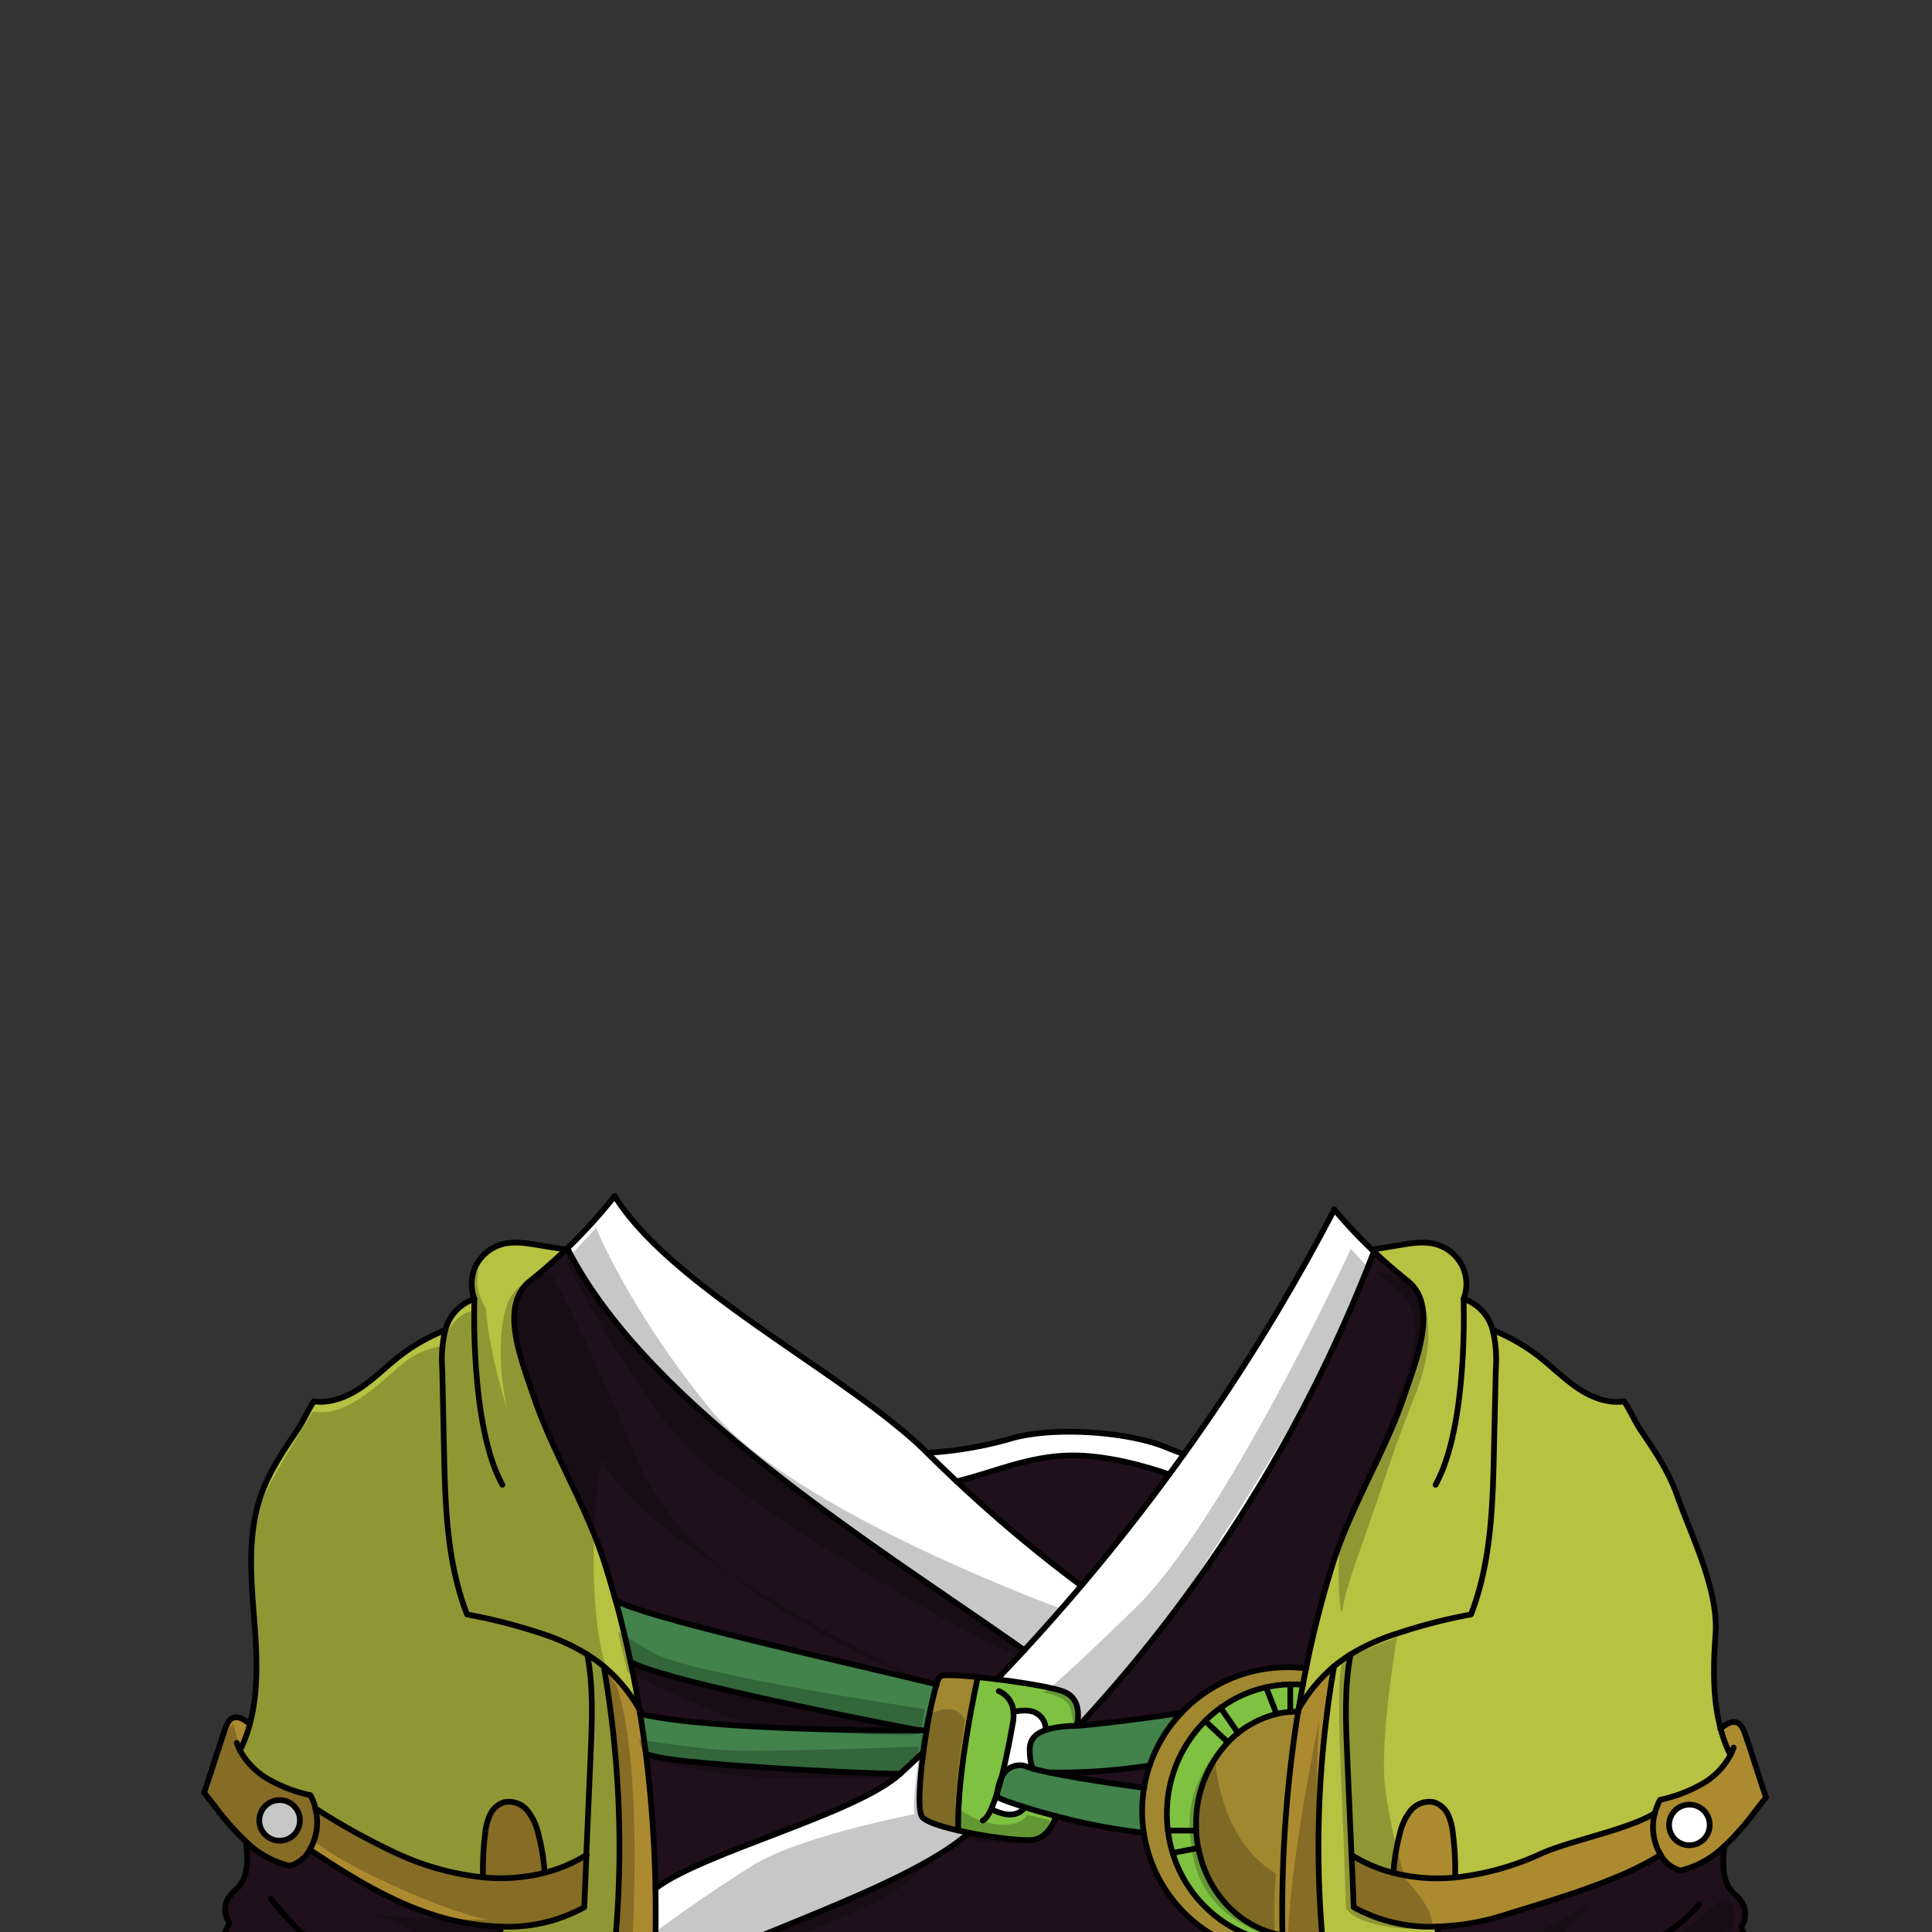 <svg xmlns="http://www.w3.org/2000/svg" viewBox="0 0 432 432">
  <rect x="0" y="0" width="432" height="432" fill="#333333" stroke="none"/>
  <defs>
    <style>.GUNDAN_LIZARD_OUTFIT_LIZARD_OUTFIT_3_cls-1{isolation:isolate;}.GUNDAN_LIZARD_OUTFIT_LIZARD_OUTFIT_3_cls-2{fill:#7fc242;}.GUNDAN_LIZARD_OUTFIT_LIZARD_OUTFIT_3_cls-3{fill:#a18830;}.GUNDAN_LIZARD_OUTFIT_LIZARD_OUTFIT_3_cls-4{fill:#41834b;}.GUNDAN_LIZARD_OUTFIT_LIZARD_OUTFIT_3_cls-5{fill:#ac8a2f;}.GUNDAN_LIZARD_OUTFIT_LIZARD_OUTFIT_3_cls-6{fill:#1f101b;}.GUNDAN_LIZARD_OUTFIT_LIZARD_OUTFIT_3_cls-7{fill:#fff;}.GUNDAN_LIZARD_OUTFIT_LIZARD_OUTFIT_3_cls-8{fill:#b7c242;}.GUNDAN_LIZARD_OUTFIT_LIZARD_OUTFIT_3_cls-9{fill:none;stroke:#010101;stroke-linecap:round;stroke-linejoin:round;stroke-width:1.28px;}.GUNDAN_LIZARD_OUTFIT_LIZARD_OUTFIT_3_cls-10{opacity:0.22;mix-blend-mode:multiply;}.GUNDAN_LIZARD_OUTFIT_LIZARD_OUTFIT_3_cls-11{fill:#010101;}</style>
  </defs>
  <g class="GUNDAN_LIZARD_OUTFIT_LIZARD_OUTFIT_3_cls-1">
    <g id="Outfit">
      <path class="GUNDAN_LIZARD_OUTFIT_LIZARD_OUTFIT_3_cls-2" d="M226.6,382.79a8.67,8.67,0,0,1-.11,2.39c-.48,2.73-1.39,7.68-2.53,12.19l0,0a9.87,9.87,0,0,0-1,3.49v0a32.38,32.38,0,0,1-1.33,3.65l.61.27c2,.94,5.13,1.75,6.9-.7,2.07.64,4.47,1.32,7,2,0,0-1.39,4.59-4.87,5.28-1.91.38-8.6-.35-14.61-1.54-.81-.17-1.61-.33-2.39-.51-.5-12.81,4.36-34.31,4.36-34.31,1.36.14,2.8.3,4.27.49,6.37.79,13.17,2,15.29,2.92,4.13,1.86,2.56,7.44,2.56,7.44-.4,0-.78.06-1.12.07a22.9,22.9,0,0,0-5.85.89,4.18,4.18,0,0,0-2.23-3.82C230.21,382.25,228.15,382.45,226.6,382.79Z" />
      <path class="GUNDAN_LIZARD_OUTFIT_LIZARD_OUTFIT_3_cls-3" d="M209.42,376.62a4,4,0,0,1,.91-1.86c.67-.33,4.08-.18,8.32.25,0,0-4.86,21.5-4.36,34.31-3.92-.89-7.2-2-8.06-3-1-1.28-.65-7.74.23-14.48.23-1.66.48-3.33.74-4.94A85.87,85.87,0,0,1,209.42,376.62Z" />
      <path class="GUNDAN_LIZARD_OUTFIT_LIZARD_OUTFIT_3_cls-2" d="M289.1,376.62h-.58a27.37,27.37,0,0,0-15.58,5.24,26.19,26.19,0,0,0-3.46,2.95,29.29,29.29,0,0,0-8.56,20.81,26.49,26.49,0,0,0,.24,3.69,28.71,28.71,0,0,0,25.66,25.21c0-.59,0-1.19,0-1.79-9.36-1.53-16.86-9.37-18.83-19.52a25,25,0,0,1-.49-3.9c0-.49,0-1,0-1.46a26.44,26.44,0,0,1,7.12-18.29,22.63,22.63,0,0,1,10.9-6.33,19.92,19.92,0,0,1,3.08-.47c.52,0,1.06-.07,1.6-.07a3.62,3.62,0,0,1,.24-.43c.29-1.84.62-3.68,1-5.54C290.61,376.66,289.85,376.62,289.1,376.62Z" />
      <path class="GUNDAN_LIZARD_OUTFIT_LIZARD_OUTFIT_3_cls-3" d="M290.12,382.7c-.54,0-1.08,0-1.6.07a19.92,19.92,0,0,0-3.08.47,22.63,22.63,0,0,0-10.9,6.33,26.44,26.44,0,0,0-7.12,18.29c0,.49,0,1,0,1.46a25,25,0,0,0,.49,3.9c2,10.15,9.47,18,18.83,19.52a284.54,284.54,0,0,1,3.5-50Z" />
      <path class="GUNDAN_LIZARD_OUTFIT_LIZARD_OUTFIT_3_cls-3" d="M287.91,372.8A32.59,32.59,0,0,0,264.16,383a32,32,0,0,0-7.09,11.76,30,30,0,0,0-1.25,5,30.9,30.9,0,0,0-.43,5.22,32.17,32.17,0,0,0,31.51,32.18c0-.88-.06-1.77-.08-2.65a28.71,28.71,0,0,1-25.66-25.21,26.49,26.49,0,0,1-.24-3.69,29.29,29.29,0,0,1,8.56-20.81,26.19,26.19,0,0,1,3.46-2.95,27.37,27.37,0,0,1,15.58-5.24h.58c.75,0,1.51,0,2.24.11.22-1.22.45-2.44.71-3.66A29.68,29.68,0,0,0,287.91,372.8Z" />
      <path class="GUNDAN_LIZARD_OUTFIT_LIZARD_OUTFIT_3_cls-4" d="M141,371.58h0c6.2,3.73,44.93,11.53,64.57,15.33-6.38.1-46.55-.06-62-3.59l-.44-.11q.74,4.54,1.29,9c.85.22,1.95.48,3.24.76,6.46,1.43,42.06,3.56,53.62,3.61h0c1.73-1.59,3.45-3.18,5.16-4.8.23-1.66.48-3.33.74-4.94a85.87,85.87,0,0,1,2.22-10.26c-24.78-5.94-65.66-15.09-71.74-18.76C138.94,362.44,140,367,141,371.58Z" />
      <path class="GUNDAN_LIZARD_OUTFIT_LIZARD_OUTFIT_3_cls-4" d="M241.26,385.83l-.49,0c-.4,0-.78.06-1.12.07a22.9,22.9,0,0,0-5.85.89h0c-2.48.83-3.6,2.24-3.6,4.32,0,3.12.66,4.19.75,4.32-.42-.12-.79-.22-1.11-.34a4.39,4.39,0,0,0-5.88,2.24l0,0c-.31,1.22-.63,2.4-1,3.49v0a7.9,7.9,0,0,0,0,1,14.89,14.89,0,0,0,1.7.75c1.18.46,2.72,1,4.5,1.52,2.07.64,4.47,1.32,7,2a132.94,132.94,0,0,0,19.59,3.73,32.08,32.08,0,0,1-.36-4.82,30.9,30.9,0,0,1,.43-5.22s-13.26-1.75-21.32-3.46a130.77,130.77,0,0,0,22.56-1.56h0A32,32,0,0,1,264.16,383S248.78,385.26,241.26,385.83Z" />
      <path class="GUNDAN_LIZARD_OUTFIT_LIZARD_OUTFIT_3_cls-5" d="M144.43,392.25q-.56-4.49-1.29-9c0-.3-.1-.62-.14-.94,0,0,0,0,0,0a35.82,35.82,0,0,0-7.13-8.93l-.83-.71a235.2,235.2,0,0,1-1.24,87.47h11c.57-4.95,1-10.35,1.34-16.12h0c.37-6.77.54-14,.4-21.68A285.86,285.86,0,0,0,144.43,392.25Z" />
      <path class="GUNDAN_LIZARD_OUTFIT_LIZARD_OUTFIT_3_cls-5" d="M298.31,372.6c-.27.23-.55.47-.82.72a35.74,35.74,0,0,0-7.13,8.95c0,.14-.05.29-.08.43a284.54,284.54,0,0,0-3.5,50c0,.6,0,1.2,0,1.79,0,.88.05,1.77.08,2.65.26,8.34.86,16.06,1.63,22.9h11A235.68,235.68,0,0,1,298.31,372.6Z" />
      <path class="GUNDAN_LIZARD_OUTFIT_LIZARD_OUTFIT_3_cls-6" d="M396.63,451.49a23.77,23.77,0,0,1-2.27-3.2,4.68,4.68,0,0,1-.66-3.72c.63-1.66-.05-3.49-.73-5.12-1.2-2.87-2.47-5.67-3.66-8.53a5,5,0,0,0,.11-5.65c-.67-1-1.69-1.72-2.43-2.65-1.48-1.88-1.73-4.43-1.63-6.81,0-1,.12-2,.18-2.94l-.15.13a21.07,21.07,0,0,1-9.59,5.24,7.27,7.27,0,0,1-4.45-3.49.13.13,0,0,0,0-.06c-8.76,5.82-25,10.42-35.05,13.55a54.2,54.2,0,0,1-14.84,2.54,6,6,0,0,1-.29,2.73,7.69,7.69,0,0,1-3,3.1A14,14,0,0,1,322,442.4c1.05,3-.13,6.65-.49,9.77a14.63,14.63,0,0,0-.06,4.48,19.33,19.33,0,0,0,1.24,3.43l77.1,1A16.5,16.5,0,0,0,396.63,451.49Z" />
      <path class="GUNDAN_LIZARD_OUTFIT_LIZARD_OUTFIT_3_cls-6" d="M115.23,436.61a7.75,7.75,0,0,1-3-3.1,5.6,5.6,0,0,1-.26-2.73,54.09,54.09,0,0,1-14.86-2.54c-10-3.13-19-8.77-27.81-14.59l0,.06a7.25,7.25,0,0,1-4.44,3.49,21,21,0,0,1-9.6-5.24l-.14-.12c0,1,.15,2,.18,2.93.1,2.38-.16,4.93-1.63,6.81-.76.93-1.76,1.66-2.44,2.65a5,5,0,0,0,.11,5.66c-1.19,2.85-2.47,5.65-3.65,8.52-.68,1.63-1.37,3.47-.74,5.12a4.63,4.63,0,0,1-.65,3.72A23.68,23.68,0,0,1,44,450.46a16.73,16.73,0,0,0-3.17,9.62h69.86a19.28,19.28,0,0,0,1.23-3.43,14.63,14.63,0,0,0-.06-4.48c-.36-3.12-1.53-6.8-.49-9.77A14.14,14.14,0,0,1,115.23,436.61Z" />
      <path class="GUNDAN_LIZARD_OUTFIT_LIZARD_OUTFIT_3_cls-7" d="M377.74,403.54a4.49,4.49,0,1,0,4.55,4.48A4.51,4.51,0,0,0,377.74,403.54Z" />
      <path class="GUNDAN_LIZARD_OUTFIT_LIZARD_OUTFIT_3_cls-7" d="M62.53,402.5A4.49,4.49,0,1,0,67.06,407,4.51,4.51,0,0,0,62.53,402.5Z" />
      <path class="GUNDAN_LIZARD_OUTFIT_LIZARD_OUTFIT_3_cls-5" d="M390.2,387.55c-.37-1-.88-2.2-1.95-2.47a2.74,2.74,0,0,0-2,.39,7.25,7.25,0,0,0-1.55,1.07,30,30,0,0,0,2.19,5.89,16.5,16.5,0,0,1-5.92,6.22,32.85,32.85,0,0,1-9.82,3.8,13.85,13.85,0,0,0-1.17,3c-5.85,3.65-19,6.15-25.32,9a61.34,61.34,0,0,1-19.33,5.37,63.81,63.81,0,0,0-.48-9.67,13.55,13.55,0,0,0-1.05-4.22,5.28,5.28,0,0,0-3.15-2.89,5.37,5.37,0,0,0-5.27,1.86,12.77,12.77,0,0,0-2.44,5.26,46.56,46.56,0,0,0-1.41,8.62,32.28,32.28,0,0,1-9.36-4q.26,5.85.49,11.69a35.27,35.27,0,0,0,18.72,4.32,54.2,54.2,0,0,0,14.84-2.54c10-3.13,26.29-7.73,35.05-13.55a.13.13,0,0,1,0,.06,7.27,7.27,0,0,0,4.45,3.49,21.07,21.07,0,0,0,9.59-5.24l.15-.13v0a61.79,61.79,0,0,0,7.13-8.1l2.26-2.88C393.27,397.11,391.86,392.31,390.2,387.55Zm-12.46,25a4.49,4.49,0,1,1,4.55-4.49A4.52,4.52,0,0,1,377.74,412.51Z" />
      <path class="GUNDAN_LIZARD_OUTFIT_LIZARD_OUTFIT_3_cls-5" d="M120.36,410.12a12.64,12.64,0,0,0-2.44-5.26,5.34,5.34,0,0,0-5.26-1.86,5.22,5.22,0,0,0-3.15,2.89,13,13,0,0,0-1.06,4.22,65.13,65.13,0,0,0-.47,9.67,61.39,61.39,0,0,1-19.34-5.37,153.76,153.76,0,0,1-18.07-10h0a12.72,12.72,0,0,0-1.17-3,32.47,32.47,0,0,1-9.8-3.8,16.63,16.63,0,0,1-5.94-6.22,30.27,30.27,0,0,0,2.2-5.89,7.85,7.85,0,0,0-1.54-1.07,2.77,2.77,0,0,0-2-.39c-1.06.27-1.58,1.44-1.94,2.47-1.66,4.76-3.08,9.57-4.74,14.32l2.26,2.88a64.23,64.23,0,0,0,7.14,8.13l.14.12a21,21,0,0,0,9.6,5.24,7.25,7.25,0,0,0,4.44-3.49l0-.06c8.78,5.82,17.77,11.46,27.81,14.59A54.09,54.09,0,0,0,112,430.78a35.17,35.17,0,0,0,18.69-4.32q.26-5.85.49-11.69a32.58,32.58,0,0,1-9.36,4A45.17,45.17,0,0,0,120.36,410.12Zm-57.83,1.35A4.49,4.49,0,1,1,67.06,407,4.51,4.51,0,0,1,62.53,411.47Z" />
      <path class="GUNDAN_LIZARD_OUTFIT_LIZARD_OUTFIT_3_cls-7" d="M264.72,325.16c-1.09,1.52-2.17,3-3.29,4.52-5.37-1.87-14-4.31-21.89-4.24-9.73.07-18.42,4.19-25.65,5.77-2.22-2.09-4.42-4.2-6.57-6.35a85.62,85.62,0,0,0,18.23-3.05c9.71-3,26.42-1.65,34.67,1.61C262.08,324.16,263.56,324.73,264.72,325.16Z" />
      <path class="GUNDAN_LIZARD_OUTFIT_LIZARD_OUTFIT_3_cls-7" d="M222.94,401.85a7.9,7.9,0,0,1,0-1,32.38,32.38,0,0,1-1.33,3.65l.61.27c2,.94,5.13,1.75,6.9-.7-1.78-.54-3.32-1.06-4.5-1.52A14.89,14.89,0,0,1,222.94,401.85Z" />
      <path class="GUNDAN_LIZARD_OUTFIT_LIZARD_OUTFIT_3_cls-7" d="M231.57,383c-1.36-.75-3.42-.55-5-.21a8.67,8.67,0,0,1-.11,2.39c-.48,2.73-1.39,7.68-2.53,12.19a4.39,4.39,0,0,1,5.88-2.24c.32.12.69.22,1.11.34-.09-.13-.75-1.2-.75-4.32,0-2.08,1.12-3.49,3.6-4.32h0A4.18,4.18,0,0,0,231.57,383Z" />
      <path class="GUNDAN_LIZARD_OUTFIT_LIZARD_OUTFIT_3_cls-7" d="M206.23,406.3c-1-1.28-.65-7.74.23-14.48-1.71,1.62-3.43,3.21-5.16,4.8h0c-9.83,9-44.14,17.56-54.73,25.65.14,7.64,0,14.91-.4,21.68,16.46-10,56.09-21.42,70.52-34.12-.81-.17-1.61-.33-2.39-.51C210.37,408.43,207.09,407.35,206.23,406.3Z" />
      <path class="GUNDAN_LIZARD_OUTFIT_LIZARD_OUTFIT_3_cls-7" d="M306.8,279.41a111.66,111.66,0,0,1-8.44-9,452.62,452.62,0,0,1-33.64,54.72c-1.09,1.52-2.17,3-3.29,4.52q-9.37,12.79-19.65,24.89a319.3,319.3,0,0,1-27.89-23.36c-2.22-2.09-4.42-4.2-6.57-6.35-17.42-17.33-56.93-36.62-69.88-57.42a118.22,118.22,0,0,1-10.59,11.69,2,2,0,0,0,.18.36c18.27,35.4,69.37,66.37,102,89.46q-3,3.3-6.15,6.55c6.37.79,13.17,2,15.29,2.92,4.13,1.86,2.56,7.44,2.56,7.44l.49,0a328.28,328.28,0,0,0,65.95-106C307.07,279.67,306.93,279.55,306.8,279.41Z" />
      <path class="GUNDAN_LIZARD_OUTFIT_LIZARD_OUTFIT_3_cls-6" d="M261.43,329.68c-5.37-1.87-14-4.32-21.89-4.24-9.73.07-18.42,4.19-25.65,5.77a319.3,319.3,0,0,0,27.89,23.36Q252,342.47,261.43,329.68Z" />
      <path class="GUNDAN_LIZARD_OUTFIT_LIZARD_OUTFIT_3_cls-6" d="M257.07,394.76h0a130.77,130.77,0,0,1-22.56,1.56c8.06,1.71,21.32,3.46,21.32,3.46A30,30,0,0,1,257.07,394.76Z" />
      <path class="GUNDAN_LIZARD_OUTFIT_LIZARD_OUTFIT_3_cls-6" d="M314.76,286.38q-3.92-3.12-7.55-6.58a328.28,328.28,0,0,1-65.95,106c7.52-.57,22.9-2.83,22.9-2.83a32.59,32.59,0,0,1,23.75-10.2,29.68,29.68,0,0,1,4.14.27,223.73,223.73,0,0,1,6-23.48c4.07-12.88,11.51-24.51,15.87-37.29C316.81,303.92,321.73,291.92,314.76,286.38Z" />
      <path class="GUNDAN_LIZARD_OUTFIT_LIZARD_OUTFIT_3_cls-6" d="M205.56,386.92c-19.64-3.8-58.37-11.6-64.57-15.33.75,3.57,1.41,7.14,2,10.66,0,0,0,0,0,0,.2.34.39.7.58,1.05C159,386.86,199.18,387,205.56,386.92Z" />
      <path class="GUNDAN_LIZARD_OUTFIT_LIZARD_OUTFIT_3_cls-6" d="M255.75,409.82a132.94,132.94,0,0,1-19.59-3.73s-1.39,4.59-4.87,5.28c-1.91.38-8.6-.35-14.61-1.54C202.25,422.53,162.62,434,146.16,444h0c-.31,5.77-.77,11.17-1.34,16.12H288.53c-.77-6.84-1.37-14.56-1.63-22.9A32.4,32.4,0,0,1,255.75,409.82Z" />
      <path class="GUNDAN_LIZARD_OUTFIT_LIZARD_OUTFIT_3_cls-6" d="M201.29,396.62c-11.56-.05-47.16-2.18-53.62-3.61-1.29-.28-2.39-.54-3.24-.76a285.86,285.86,0,0,1,2.13,30C157.15,414.18,191.46,405.62,201.29,396.62Z" />
      <path class="GUNDAN_LIZARD_OUTFIT_LIZARD_OUTFIT_3_cls-6" d="M209.42,376.62a4,4,0,0,1,.91-1.86c.67-.33,4.08-.18,8.32.25,1.36.14,2.8.3,4.27.49q3.12-3.25,6.15-6.55c-32.67-23.09-83.77-54.06-102-89.46l-.49-.08q-3.83,3.68-8,7c-7,5.54-2,17.54.81,25.92,4.35,12.78,11.8,24.41,15.86,37.29.87,2.76,1.69,5.5,2.43,8.26h0C143.76,361.53,184.64,370.68,209.42,376.62Z" />
      <path class="GUNDAN_LIZARD_OUTFIT_LIZARD_OUTFIT_3_cls-8" d="M384.74,386.54c-1.8-6.68-1.67-14-1.15-21,.73-10.14-5.24-21.66-8.62-31.26-1.86-5.25-5-9.95-8.17-14.58-1.32-2-2.3-4.39-3.64-6.36-3.66.54-7.36-.91-10.43-3s-5.68-4.71-8.58-7a42.53,42.53,0,0,0-10.37-5.94,3.52,3.52,0,0,0-.13-.43,10,10,0,0,0-6.39-6.55,9.27,9.27,0,0,0-.38-7.54,9.47,9.47,0,0,0-5.95-4.72c-2.51-.65-5.17-.24-7.72.19l-5.82.95a3.94,3.94,0,0,1-.18.48q3.63,3.46,7.55,6.58c7,5.54,2.05,17.54-.8,25.92-4.36,12.78-11.8,24.41-15.87,37.29a223.73,223.73,0,0,0-6,23.48c-.26,1.22-.49,2.44-.71,3.66-.36,1.86-.69,3.7-1,5.54a35.74,35.74,0,0,1,7.13-8.95c.27-.25.55-.49.82-.72a37.84,37.84,0,0,1,3.73-2.68,37.84,37.84,0,0,0-3.73,2.68,235.68,235.68,0,0,0,1.25,87.48h23.13a19.33,19.33,0,0,1-1.24-3.43,14.63,14.63,0,0,1,.06-4.48c.36-3.12,1.54-6.8.49-9.77a14,14,0,0,0-3.89-5.79,7.69,7.69,0,0,0,3-3.1,6,6,0,0,0,.29-2.73,35.27,35.27,0,0,1-18.72-4.32q-.22-5.85-.49-11.69a32.28,32.28,0,0,0,9.36,4,46.56,46.56,0,0,1,1.41-8.62,12.77,12.77,0,0,1,2.44-5.26,5.37,5.37,0,0,1,5.27-1.86,5.28,5.28,0,0,1,3.15,2.89,13.55,13.55,0,0,1,1.05,4.22,63.81,63.81,0,0,1,.48,9.67,61.34,61.34,0,0,0,19.33-5.37c6.28-2.82,19.47-5.32,25.32-9a13.85,13.85,0,0,1,1.17-3,32.85,32.85,0,0,0,9.82-3.8,16.5,16.5,0,0,0,5.92-6.22A30,30,0,0,1,384.74,386.54Z" />
      <path class="GUNDAN_LIZARD_OUTFIT_LIZARD_OUTFIT_3_cls-8" d="M143,382.25c-.58-3.52-1.24-7.09-2-10.66h0c-1-4.56-2.05-9.14-3.31-13.72h0c-.74-2.76-1.56-5.5-2.43-8.26-4.06-12.88-11.51-24.51-15.86-37.29-2.86-8.38-7.76-20.38-.81-25.92q4.14-3.3,8-7c-2.13-.34-4.27-.68-6.41-1-2.55-.43-5.21-.84-7.72-.19a9.45,9.45,0,0,0-5.94,4.72,9.31,9.31,0,0,0-.39,7.54A10.06,10.06,0,0,0,99.69,297c0,.14-.1.28-.14.43v0a41.77,41.77,0,0,0-10.34,5.92c-2.92,2.28-5.53,4.93-8.6,7s-6.76,3.51-10.43,3c-1.34,2-2.31,4.39-3.65,6.36-3.13,4.63-6.31,9.33-8.16,14.58-3.37,9.6-2.08,20.09-1.35,30.22.5,7,.64,14.33-1.16,21a30.27,30.27,0,0,1-2.2,5.89,16.63,16.63,0,0,0,5.94,6.22,32.47,32.47,0,0,0,9.8,3.8,12.72,12.72,0,0,1,1.17,3h0a153.76,153.76,0,0,0,18.07,10A61.39,61.39,0,0,0,108,419.78a65.13,65.13,0,0,1,.47-9.67,13,13,0,0,1,1.06-4.22,5.22,5.22,0,0,1,3.15-2.89,5.34,5.34,0,0,1,5.26,1.86,12.64,12.64,0,0,1,2.44,5.26,45.17,45.17,0,0,1,1.41,8.63,32.58,32.58,0,0,0,9.36-4q-.24,5.85-.49,11.69A35.17,35.17,0,0,1,112,430.78a5.6,5.6,0,0,0,.26,2.73,7.75,7.75,0,0,0,3,3.1,14.14,14.14,0,0,0-3.89,5.79c-1,3,.13,6.65.49,9.77a14.63,14.63,0,0,1,.06,4.48,19.28,19.28,0,0,1-1.23,3.43h23.12A235.2,235.2,0,0,0,135,372.61a36.52,36.52,0,0,0-3.71-2.69,36.52,36.52,0,0,1,3.71,2.69l.83.71A35.82,35.82,0,0,1,143,382.25Z" />
      <path class="GUNDAN_LIZARD_OUTFIT_LIZARD_OUTFIT_3_cls-9" d="M143,382.28c0,.32.09.64.14.94q.74,4.54,1.29,9a285.86,285.86,0,0,1,2.13,30c.14,7.64,0,14.91-.4,21.68" />
      <path class="GUNDAN_LIZARD_OUTFIT_LIZARD_OUTFIT_3_cls-9" d="M141,371.59c.75,3.57,1.41,7.14,2,10.66" />
      <path class="GUNDAN_LIZARD_OUTFIT_LIZARD_OUTFIT_3_cls-9" d="M137.68,357.86c1.26,4.58,2.35,9.16,3.31,13.72" />
      <path class="GUNDAN_LIZARD_OUTFIT_LIZARD_OUTFIT_3_cls-9" d="M137.44,267.44a118.22,118.22,0,0,1-10.59,11.69l-.31.28q-3.83,3.68-8,7c-7,5.54-2,17.54.81,25.92,4.35,12.78,11.8,24.41,15.86,37.29.87,2.76,1.69,5.5,2.43,8.26" />
      <path class="GUNDAN_LIZARD_OUTFIT_LIZARD_OUTFIT_3_cls-9" d="M99.55,297.42c0-.15.09-.29.14-.43a10.06,10.06,0,0,1,6.39-6.55,9.31,9.31,0,0,1,.39-7.54,9.45,9.45,0,0,1,5.94-4.72c2.51-.65,5.17-.24,7.72.19,2.14.36,4.28.7,6.41,1l.49.08" />
      <path class="GUNDAN_LIZARD_OUTFIT_LIZARD_OUTFIT_3_cls-9" d="M143.58,383.33c-.19-.35-.38-.71-.58-1.05,0,0,0,0,0,0a35.82,35.82,0,0,0-7.13-8.93l-.83-.71a36.52,36.52,0,0,0-3.71-2.69A46.94,46.94,0,0,0,121,365.24,122.31,122.31,0,0,0,104.44,361c-4.55-11.66-4.89-24.44-5.16-36.93l-.39-18a28.31,28.31,0,0,1,.66-8.63" />
      <path class="GUNDAN_LIZARD_OUTFIT_LIZARD_OUTFIT_3_cls-9" d="M99.55,297.42v0a41.77,41.77,0,0,0-10.34,5.92c-2.92,2.28-5.53,4.93-8.6,7s-6.76,3.51-10.43,3c-1.34,2-2.31,4.39-3.65,6.36-3.13,4.63-6.31,9.33-8.16,14.58-3.37,9.6-2.08,20.09-1.35,30.22.5,7,.64,14.33-1.16,21a30.27,30.27,0,0,1-2.2,5.89" />
      <path class="GUNDAN_LIZARD_OUTFIT_LIZARD_OUTFIT_3_cls-9" d="M70.57,404.4a12.72,12.72,0,0,0-1.17-3,32.47,32.47,0,0,1-9.8-3.8,16.63,16.63,0,0,1-5.94-6.22,10.74,10.74,0,0,1-.71-1.67" />
      <path class="GUNDAN_LIZARD_OUTFIT_LIZARD_OUTFIT_3_cls-9" d="M55.86,385.5a7.85,7.85,0,0,0-1.54-1.07,2.77,2.77,0,0,0-2-.39c-1.06.27-1.58,1.44-1.94,2.47-1.66,4.76-3.08,9.57-4.74,14.32l2.26,2.88a64.23,64.23,0,0,0,7.14,8.13l.14.12a21,21,0,0,0,9.6,5.24,7.25,7.25,0,0,0,4.44-3.49l0-.06a12,12,0,0,0,1.29-9.24" />
      <path class="GUNDAN_LIZARD_OUTFIT_LIZARD_OUTFIT_3_cls-9" d="M131.13,414.77q-.24,5.85-.49,11.69A35.17,35.17,0,0,1,112,430.78a54.09,54.09,0,0,1-14.86-2.54c-10-3.13-19-8.77-27.81-14.59" />
      <path class="GUNDAN_LIZARD_OUTFIT_LIZARD_OUTFIT_3_cls-9" d="M131.31,369.92c1.37,7.07,1.09,14.48.79,21.73q-.49,11.55-1,23.11" />
      <path class="GUNDAN_LIZARD_OUTFIT_LIZARD_OUTFIT_3_cls-9" d="M70.57,404.4h0a153.76,153.76,0,0,0,18.07,10A61.39,61.39,0,0,0,108,419.78c1.23.12,2.46.18,3.7.19a39.48,39.48,0,0,0,10.09-1.22,32.58,32.58,0,0,0,9.36-4h0" />
      <path class="GUNDAN_LIZARD_OUTFIT_LIZARD_OUTFIT_3_cls-9" d="M108,419.78a65.13,65.13,0,0,1,.47-9.67,13,13,0,0,1,1.06-4.22,5.22,5.22,0,0,1,3.15-2.89,5.34,5.34,0,0,1,5.26,1.86,12.64,12.64,0,0,1,2.44,5.26,45.17,45.17,0,0,1,1.41,8.63" />
      <path class="GUNDAN_LIZARD_OUTFIT_LIZARD_OUTFIT_3_cls-9" d="M55.07,411.84c0,1,.15,2,.18,2.93.1,2.38-.16,4.93-1.63,6.81-.76.93-1.76,1.66-2.44,2.65a5,5,0,0,0,.11,5.66c-1.19,2.85-2.47,5.65-3.65,8.52-.68,1.63-1.37,3.47-.74,5.12a4.63,4.63,0,0,1-.65,3.72A23.68,23.68,0,0,1,44,450.46a16.73,16.73,0,0,0-3.17,9.62H322.69l77.1,1a16.5,16.5,0,0,0-3.16-9.62,23.77,23.77,0,0,1-2.27-3.2,4.68,4.68,0,0,1-.66-3.72c.63-1.66-.05-3.49-.73-5.12-1.2-2.87-2.47-5.67-3.66-8.53a5,5,0,0,0,.11-5.65c-.67-1-1.69-1.72-2.43-2.65-1.48-1.88-1.73-4.43-1.63-6.81,0-1,.12-2,.18-2.94" />
      <path class="GUNDAN_LIZARD_OUTFIT_LIZARD_OUTFIT_3_cls-9" d="M110.66,460.08a19.28,19.28,0,0,0,1.23-3.43,14.63,14.63,0,0,0-.06-4.48c-.36-3.12-1.53-6.8-.49-9.77a14.14,14.14,0,0,1,3.89-5.79,7.75,7.75,0,0,1-3-3.1,5.6,5.6,0,0,1-.26-2.73" />
      <path class="GUNDAN_LIZARD_OUTFIT_LIZARD_OUTFIT_3_cls-9" d="M60.85,438.8c-.22-1.29-.45-2.59-.66-3.88a95.12,95.12,0,0,0,25.33,11A88.51,88.51,0,0,1,60.6,424.66" />
      <path class="GUNDAN_LIZARD_OUTFIT_LIZARD_OUTFIT_3_cls-9" d="M135,372.61a235.2,235.2,0,0,1-1.24,87.47" />
      <path class="GUNDAN_LIZARD_OUTFIT_LIZARD_OUTFIT_3_cls-9" d="M106.08,290.44S105,318.71,112.33,332" />
      <path class="GUNDAN_LIZARD_OUTFIT_LIZARD_OUTFIT_3_cls-9" d="M292.05,373.07a223.73,223.73,0,0,1,6-23.48c4.07-12.88,11.51-24.51,15.87-37.29,2.85-8.38,7.77-20.38.8-25.92q-3.92-3.12-7.55-6.58c-.14-.13-.28-.25-.41-.39a111.66,111.66,0,0,1-8.44-9" />
      <path class="GUNDAN_LIZARD_OUTFIT_LIZARD_OUTFIT_3_cls-9" d="M306.8,279.41l.59-.09,5.82-.95c2.55-.43,5.21-.84,7.72-.19a9.47,9.47,0,0,1,5.95,4.72,9.27,9.27,0,0,1,.38,7.54,10,10,0,0,1,6.39,6.55,3.52,3.52,0,0,1,.13.43,28.45,28.45,0,0,1,.69,8.65q-.21,9-.41,18c-.28,12.49-.61,25.27-5.15,36.93a121.93,121.93,0,0,0-16.51,4.25A47.36,47.36,0,0,0,302,369.92a37.84,37.84,0,0,0-3.73,2.68c-.27.23-.55.47-.82.72a35.74,35.74,0,0,0-7.13,8.95,3.62,3.62,0,0,0-.24.43" />
      <path class="GUNDAN_LIZARD_OUTFIT_LIZARD_OUTFIT_3_cls-9" d="M386.93,392.43a30.14,30.14,0,0,1-2.19-5.88c-1.8-6.69-1.67-14-1.15-21,.73-10.14-5.24-21.66-8.62-31.26-1.86-5.25-5-9.95-8.17-14.58-1.32-2-2.3-4.39-3.64-6.36-3.66.54-7.36-.91-10.43-3s-5.68-4.71-8.58-7a42.53,42.53,0,0,0-10.37-5.94" />
      <path class="GUNDAN_LIZARD_OUTFIT_LIZARD_OUTFIT_3_cls-9" d="M387.65,390.76a12.36,12.36,0,0,1-.72,1.67,16.5,16.5,0,0,1-5.92,6.22,32.85,32.85,0,0,1-9.82,3.8,13.85,13.85,0,0,0-1.17,3,12.07,12.07,0,0,0,1.29,9.25.13.13,0,0,1,0,.06,7.27,7.27,0,0,0,4.45,3.49,21.07,21.07,0,0,0,9.59-5.24l.15-.13v0a61.79,61.79,0,0,0,7.13-8.1l2.26-2.88c-1.66-4.76-3.07-9.56-4.73-14.32-.37-1-.88-2.2-1.95-2.47a2.74,2.74,0,0,0-2,.39,7,7,0,0,0-1.55,1.08" />
      <path class="GUNDAN_LIZARD_OUTFIT_LIZARD_OUTFIT_3_cls-9" d="M302.21,414.77q.26,5.85.49,11.69a35.27,35.27,0,0,0,18.72,4.32,54.2,54.2,0,0,0,14.84-2.54c10-3.13,26.29-7.73,35.05-13.55" />
      <path class="GUNDAN_LIZARD_OUTFIT_LIZARD_OUTFIT_3_cls-9" d="M302,369.92c-1.38,7.07-1.1,14.49-.8,21.73q.5,11.55,1,23.11" />
      <path class="GUNDAN_LIZARD_OUTFIT_LIZARD_OUTFIT_3_cls-9" d="M370,405.44c-5.85,3.65-19,6.15-25.32,9a61.34,61.34,0,0,1-19.33,5.37c-1.23.12-2.46.18-3.7.19a39,39,0,0,1-10.1-1.23,32.28,32.28,0,0,1-9.36-4h0" />
      <path class="GUNDAN_LIZARD_OUTFIT_LIZARD_OUTFIT_3_cls-9" d="M311.57,418.74a46.56,46.56,0,0,1,1.41-8.62,12.77,12.77,0,0,1,2.44-5.26,5.37,5.37,0,0,1,5.27-1.86,5.28,5.28,0,0,1,3.15,2.89,13.55,13.55,0,0,1,1.05,4.22,63.81,63.81,0,0,1,.48,9.67" />
      <path class="GUNDAN_LIZARD_OUTFIT_LIZARD_OUTFIT_3_cls-9" d="M321.42,430.78a6,6,0,0,1-.29,2.73,7.69,7.69,0,0,1-3,3.1A14,14,0,0,1,322,442.4c1.05,3-.13,6.65-.49,9.77a14.63,14.63,0,0,0-.06,4.48,19.33,19.33,0,0,0,1.24,3.43" />
      <path class="GUNDAN_LIZARD_OUTFIT_LIZARD_OUTFIT_3_cls-9" d="M379.75,439.84c.23-1.29.44-2.6.67-3.89-7.84,4.88-23.67,7.56-32.59,10,9.55-5.46,25.3-11.68,32.18-20.23" />
      <path class="GUNDAN_LIZARD_OUTFIT_LIZARD_OUTFIT_3_cls-9" d="M299.56,460.08a235.68,235.68,0,0,1-1.25-87.48" />
      <path class="GUNDAN_LIZARD_OUTFIT_LIZARD_OUTFIT_3_cls-9" d="M327.26,290.44S328.37,318.71,321,332" />
      <path class="GUNDAN_LIZARD_OUTFIT_LIZARD_OUTFIT_3_cls-9" d="M241.78,354.57a319.3,319.3,0,0,1-27.89-23.36c-2.22-2.09-4.42-4.2-6.57-6.35-17.42-17.33-56.93-36.62-69.88-57.42" />
      <path class="GUNDAN_LIZARD_OUTFIT_LIZARD_OUTFIT_3_cls-9" d="M229.07,369c-32.67-23.09-83.77-54.06-102-89.46a2,2,0,0,1-.18-.36" />
      <path class="GUNDAN_LIZARD_OUTFIT_LIZARD_OUTFIT_3_cls-9" d="M201.3,396.62c1.73-1.59,3.45-3.18,5.16-4.8" />
      <path class="GUNDAN_LIZARD_OUTFIT_LIZARD_OUTFIT_3_cls-9" d="M146.56,422.27c10.59-8.09,44.9-16.65,54.73-25.65" />
      <path class="GUNDAN_LIZARD_OUTFIT_LIZARD_OUTFIT_3_cls-9" d="M222.92,375.5q3.12-3.25,6.15-6.55,6.51-7.06,12.71-14.38,10.26-12.1,19.65-24.89c1.12-1.5,2.2-3,3.29-4.52a452.62,452.62,0,0,0,33.64-54.72" />
      <path class="GUNDAN_LIZARD_OUTFIT_LIZARD_OUTFIT_3_cls-9" d="M241.26,385.83a328.28,328.28,0,0,0,65.95-106,3.94,3.94,0,0,0,.18-.48" />
      <path class="GUNDAN_LIZARD_OUTFIT_LIZARD_OUTFIT_3_cls-9" d="M216.68,409.83C202.25,422.53,162.62,434,146.16,444h0" />
      <path class="GUNDAN_LIZARD_OUTFIT_LIZARD_OUTFIT_3_cls-9" d="M207.32,324.86a85.62,85.62,0,0,0,18.23-3.05c9.71-3,26.42-1.65,34.67,1.61,1.86.74,3.34,1.31,4.5,1.74" />
      <path class="GUNDAN_LIZARD_OUTFIT_LIZARD_OUTFIT_3_cls-9" d="M213.89,331.21c7.23-1.58,15.92-5.7,25.65-5.77,7.91-.07,16.52,2.37,21.89,4.24" />
      <path class="GUNDAN_LIZARD_OUTFIT_LIZARD_OUTFIT_3_cls-9" d="M286.78,432.74c-9.36-1.53-16.86-9.37-18.83-19.52a25,25,0,0,1-.49-3.9c0-.49,0-1,0-1.46a26.44,26.44,0,0,1,7.12-18.29,22.63,22.63,0,0,1,10.9-6.33,20,20,0,0,1,3.07-.47c.53,0,1.07-.07,1.61-.07h.16" />
      <path class="GUNDAN_LIZARD_OUTFIT_LIZARD_OUTFIT_3_cls-9" d="M286.82,434.53a28.71,28.71,0,0,1-25.66-25.21,26.49,26.49,0,0,1-.24-3.69,29.29,29.29,0,0,1,8.56-20.81,26.19,26.19,0,0,1,3.46-2.95,27.38,27.38,0,0,1,15.57-5.24h.59c.75,0,1.51,0,2.24.11" />
      <path class="GUNDAN_LIZARD_OUTFIT_LIZARD_OUTFIT_3_cls-9" d="M292.05,373.07c-.26,1.22-.49,2.44-.71,3.66q-.54,2.77-1,5.54c0,.14-.05.29-.08.43a284.54,284.54,0,0,0-3.5,50c0,.6,0,1.2,0,1.79,0,.88.05,1.77.08,2.65A32.17,32.17,0,0,1,255.39,405a30.9,30.9,0,0,1,.43-5.22,30,30,0,0,1,1.25-5A32,32,0,0,1,264.16,383a32.59,32.59,0,0,1,23.75-10.2A29.68,29.68,0,0,1,292.05,373.07Z" />
      <path class="GUNDAN_LIZARD_OUTFIT_LIZARD_OUTFIT_3_cls-9" d="M231,395.48l.81.22c.8.2,1.72.41,2.73.62,8.06,1.71,21.32,3.46,21.32,3.46" />
      <path class="GUNDAN_LIZARD_OUTFIT_LIZARD_OUTFIT_3_cls-9" d="M224,397.37a4.39,4.39,0,0,1,5.88-2.24c.32.12.69.22,1.11.34" />
      <path class="GUNDAN_LIZARD_OUTFIT_LIZARD_OUTFIT_3_cls-9" d="M223,400.88a9.87,9.87,0,0,1,1-3.49" />
      <path class="GUNDAN_LIZARD_OUTFIT_LIZARD_OUTFIT_3_cls-9" d="M255.75,409.82a132.94,132.94,0,0,1-19.59-3.73c-2.55-.65-4.95-1.33-7-2-1.78-.54-3.32-1.06-4.5-1.52a14.89,14.89,0,0,1-1.7-.75,7.9,7.9,0,0,1,0-1" />
      <path class="GUNDAN_LIZARD_OUTFIT_LIZARD_OUTFIT_3_cls-9" d="M233.8,386.82a22.9,22.9,0,0,1,5.85-.89c.34,0,.72,0,1.12-.07l.49,0c7.52-.57,22.9-2.83,22.9-2.83" />
      <path class="GUNDAN_LIZARD_OUTFIT_LIZARD_OUTFIT_3_cls-9" d="M231,395.48h0c-.09-.13-.75-1.2-.75-4.32,0-2.08,1.12-3.49,3.6-4.32" />
      <path class="GUNDAN_LIZARD_OUTFIT_LIZARD_OUTFIT_3_cls-9" d="M257.06,394.76a130.77,130.77,0,0,1-22.56,1.56h0" />
      <path class="GUNDAN_LIZARD_OUTFIT_LIZARD_OUTFIT_3_cls-9" d="M240.77,385.86s1.57-5.58-2.56-7.44c-2.12-1-8.92-2.13-15.29-2.92-1.47-.19-2.91-.35-4.27-.49-4.24-.43-7.65-.58-8.32-.25a4,4,0,0,0-.91,1.86,85.87,85.87,0,0,0-2.22,10.26c-.26,1.61-.51,3.28-.74,4.94-.88,6.74-1.27,13.2-.23,14.48.86,1.05,4.14,2.13,8.06,3,.78.18,1.58.34,2.39.51,6,1.19,12.7,1.92,14.61,1.54,3.48-.69,4.87-5.28,4.87-5.28" />
      <path class="GUNDAN_LIZARD_OUTFIT_LIZARD_OUTFIT_3_cls-9" d="M223.34,378.14a5.33,5.33,0,0,1,3.26,4.65,8.67,8.67,0,0,1-.11,2.39c-.48,2.73-1.39,7.68-2.53,12.19l0,0c-.31,1.22-.63,2.4-1,3.49v0a32.38,32.38,0,0,1-1.33,3.65,8.9,8.9,0,0,1-.94,1.68h0a2.46,2.46,0,0,1-.94.88" />
      <path class="GUNDAN_LIZARD_OUTFIT_LIZARD_OUTFIT_3_cls-9" d="M226.6,382.79c1.55-.34,3.61-.54,5,.21a4.18,4.18,0,0,1,2.23,3.82h0" />
      <path class="GUNDAN_LIZARD_OUTFIT_LIZARD_OUTFIT_3_cls-9" d="M229.14,404.12c-1.77,2.45-4.87,1.64-6.9.7l-.61-.27" />
      <path class="GUNDAN_LIZARD_OUTFIT_LIZARD_OUTFIT_3_cls-9" d="M218.65,375s-4.86,21.5-4.36,34.31" />
      <path class="GUNDAN_LIZARD_OUTFIT_LIZARD_OUTFIT_3_cls-9" d="M209.44,376.62h0c-24.78-5.94-65.66-15.09-71.74-18.76h0" />
      <path class="GUNDAN_LIZARD_OUTFIT_LIZARD_OUTFIT_3_cls-9" d="M205.56,386.92c-6.38.1-46.55-.06-62-3.59l-.44-.11" />
      <path class="GUNDAN_LIZARD_OUTFIT_LIZARD_OUTFIT_3_cls-9" d="M207.2,386.88l-1.62,0" />
      <path class="GUNDAN_LIZARD_OUTFIT_LIZARD_OUTFIT_3_cls-9" d="M201.3,396.62h0c-11.56-.05-47.16-2.18-53.62-3.61-1.29-.28-2.39-.54-3.24-.76" />
      <path class="GUNDAN_LIZARD_OUTFIT_LIZARD_OUTFIT_3_cls-9" d="M205.6,386.93h0c-19.64-3.8-58.37-11.6-64.57-15.33h0" />
      <polyline class="GUNDAN_LIZARD_OUTFIT_LIZARD_OUTFIT_3_cls-9" points="272.93 381.86 272.94 381.88 276.81 387.47" />
      <line class="GUNDAN_LIZARD_OUTFIT_LIZARD_OUTFIT_3_cls-9" x1="269.48" y1="384.82" x2="274.54" y2="389.57" />
      <polyline class="GUNDAN_LIZARD_OUTFIT_LIZARD_OUTFIT_3_cls-9" points="267.46 409.32 261.16 409.32 261.15 409.32" />
      <line class="GUNDAN_LIZARD_OUTFIT_LIZARD_OUTFIT_3_cls-9" x1="267.94" y1="413.22" x2="262.21" y2="414.33" />
      <line class="GUNDAN_LIZARD_OUTFIT_LIZARD_OUTFIT_3_cls-9" x1="283.1" y1="377.28" x2="285.44" y2="383.24" />
      <line class="GUNDAN_LIZARD_OUTFIT_LIZARD_OUTFIT_3_cls-9" x1="288.51" y1="376.63" x2="288.51" y2="382.76" />
      <path class="GUNDAN_LIZARD_OUTFIT_LIZARD_OUTFIT_3_cls-9" d="M67.06,407a4.54,4.54,0,1,1-4.53-4.49A4.51,4.51,0,0,1,67.06,407Z" />
      <path class="GUNDAN_LIZARD_OUTFIT_LIZARD_OUTFIT_3_cls-9" d="M382.29,408a4.54,4.54,0,1,1-4.55-4.48A4.52,4.52,0,0,1,382.29,408Z" />
      <g class="GUNDAN_LIZARD_OUTFIT_LIZARD_OUTFIT_3_cls-10">
        <path class="GUNDAN_LIZARD_OUTFIT_LIZARD_OUTFIT_3_cls-11" d="M123.17,284.74s-7.75.44-10,7.64-1.66,22.2,4.22,34.35c-8.44-22.4-8.7-34.15-8.7-34.15s-3-4-1.59-8.6c-3.26,3.58-1,9.42-1,9.42s-2.2-.81-4.76,2.55-2.16,5-2.16,5a18.07,18.07,0,0,0-9,3.86c-4.36,3.49-12.52,12.42-20.2,10.76-4.29,7.26-10.56,16.56-12.26,22.29s-2,17.81-1.1,24.19,1.24,23.49-2.83,30l-1.51-6.35s-.82-1.68-4.73,10.39L45.83,402s6.9,10.41,12.79,13.37c5.14,2.89,5.83,2.5,5.83,2.5a7.73,7.73,0,0,0,5.93-6.05c10.18,7.73,34,17.2,39.23,17.41-19,0-25.83-1.22-25.83-1.22A60.44,60.44,0,0,1,97,434.69c-11.5.73-13.47,1-13.47,1s8.91,10.75,18.43,14.47l8.64,1.78s-8.92,6.95-23.65,8.16h52.54s6.39-58.83-1.65-83.29c-6.08-5.73-6.18-37.89-3.17-50.68,7.16,19,73.59,50.68,73.59,50.68s-52.86-19.28-65.4-49.57S123.17,284.74,123.17,284.74Z" />
        <path class="GUNDAN_LIZARD_OUTFIT_LIZARD_OUTFIT_3_cls-11" d="M133.29,274.56l-6.83,7.33s15.1,30.05,28.48,42.86,61.55,41.61,72.88,45.59l9.53-10.59s-59.67-21.68-78.15-44.19S133.29,274.56,133.29,274.56Z" />
        <path class="GUNDAN_LIZARD_OUTFIT_LIZARD_OUTFIT_3_cls-11" d="M206.85,383.88s6.64-4.37,8.92.84c-1.52,9.38-2.22,18.93-2.22,18.93a16.54,16.54,0,0,0,9.44,4.28c5.71.5,6.69-2.16,6.69-2.16l5.14,1.26s-.42,5-7.95,5.18-21.55-2.68-22.36-6.44S206.85,383.88,206.85,383.88Z" />
        <path class="GUNDAN_LIZARD_OUTFIT_LIZARD_OUTFIT_3_cls-11" d="M206.78,382.16s-53.16-7.94-60.88-12.63l-7.72-4.68,2.14,9.09s17.36,8.63,26.75,11.2,36.49,2.9,36.49,2.9l2.23-.33Z" />
        <path class="GUNDAN_LIZARD_OUTFIT_LIZARD_OUTFIT_3_cls-11" d="M205.36,390.51s-36.09,1.53-44.92.71S142.9,389,142.9,389l1.23,4.31s16.61,3.78,24.38,4,32,.26,32,.26l4.79-4.39Z" />
        <path class="GUNDAN_LIZARD_OUTFIT_LIZARD_OUTFIT_3_cls-11" d="M207.75,405s-28,5.08-39.24,12-22.64,15.47-22.64,15.47l0,11.46s48-15,56.78-22.82S215.51,411,215.51,411,208.44,408.41,207.75,405Z" />
        <path class="GUNDAN_LIZARD_OUTFIT_LIZARD_OUTFIT_3_cls-11" d="M271.6,392.21S272,411,285.26,418.92c-.69,9.88-.12,14.24-.12,14.24s-15.87-3.25-18.36-18.14C265.28,407.42,265.37,400.63,271.6,392.21Z" />
        <path class="GUNDAN_LIZARD_OUTFIT_LIZARD_OUTFIT_3_cls-11" d="M320,442.3a121.09,121.09,0,0,0,19.25-7.69c10.27-5.16,15.94-8.83,15.94-8.83s-5.46,7.67-11.76,10.93-12.23,6.72-12.23,6.72,12.72-.75,15.69-2.58c-9.4,6.52-16.73,10.66-16.73,10.66l-2.49,5.43h12.1l16.59,3.14H320.53s-1.72-5.58-.51-9.66a16.44,16.44,0,0,0-.14-8.4Z" />
        <path class="GUNDAN_LIZARD_OUTFIT_LIZARD_OUTFIT_3_cls-11" d="M342.32,448.66s18.73-3.45,29.94-13.22,13.43-11.22,13.43-11.22,3.82,2,1.35,7.16C378.21,436.34,356.08,448.52,342.32,448.66Z" />
        <path class="GUNDAN_LIZARD_OUTFIT_LIZARD_OUTFIT_3_cls-11" d="M312.36,366.13s-4,23.11-2.6,33.93a119.07,119.07,0,0,0,4.55,20.19s6.78,6.79,5.91,10.95c-8.19.62-17.22-1.15-19.28-4.54-.67-27.42-2.68-50.58-.64-55.36A111.65,111.65,0,0,1,312.36,366.13Z" />
        <path class="GUNDAN_LIZARD_OUTFIT_LIZARD_OUTFIT_3_cls-11" d="M295,384.61s-6.35,30.14-7,48.06,1.67,27.75,1.67,27.75h12.38s-7.21-21.91-7.52-46S295,384.61,295,384.61Z" />
        <path class="GUNDAN_LIZARD_OUTFIT_LIZARD_OUTFIT_3_cls-11" d="M302.05,279.24S273.91,340,254,359.41s-20.79,19.09-20.79,19.09,5.09.52,6,3.26a14.91,14.91,0,0,1,.81,4.3s12.48-11.95,20-22.43,29.48-45.3,34.28-55,11.08-25.76,11.08-25.76Z" />
        <path class="GUNDAN_LIZARD_OUTFIT_LIZARD_OUTFIT_3_cls-11" d="M307.53,284.16s9.48,1.91,10.86,6.73,1.83,11.6-1.92,21-5.48,14.63-8.76,24.34-6.71,18.36-7.44,23.25-1.62-11.74-.14-17c2-6.35,8.23-18.09,10.93-25.32s7.19-18.36,4.74-24.13S307.5,285.32,307.53,284.16Z" />
      </g>
    </g>
  </g>
</svg>